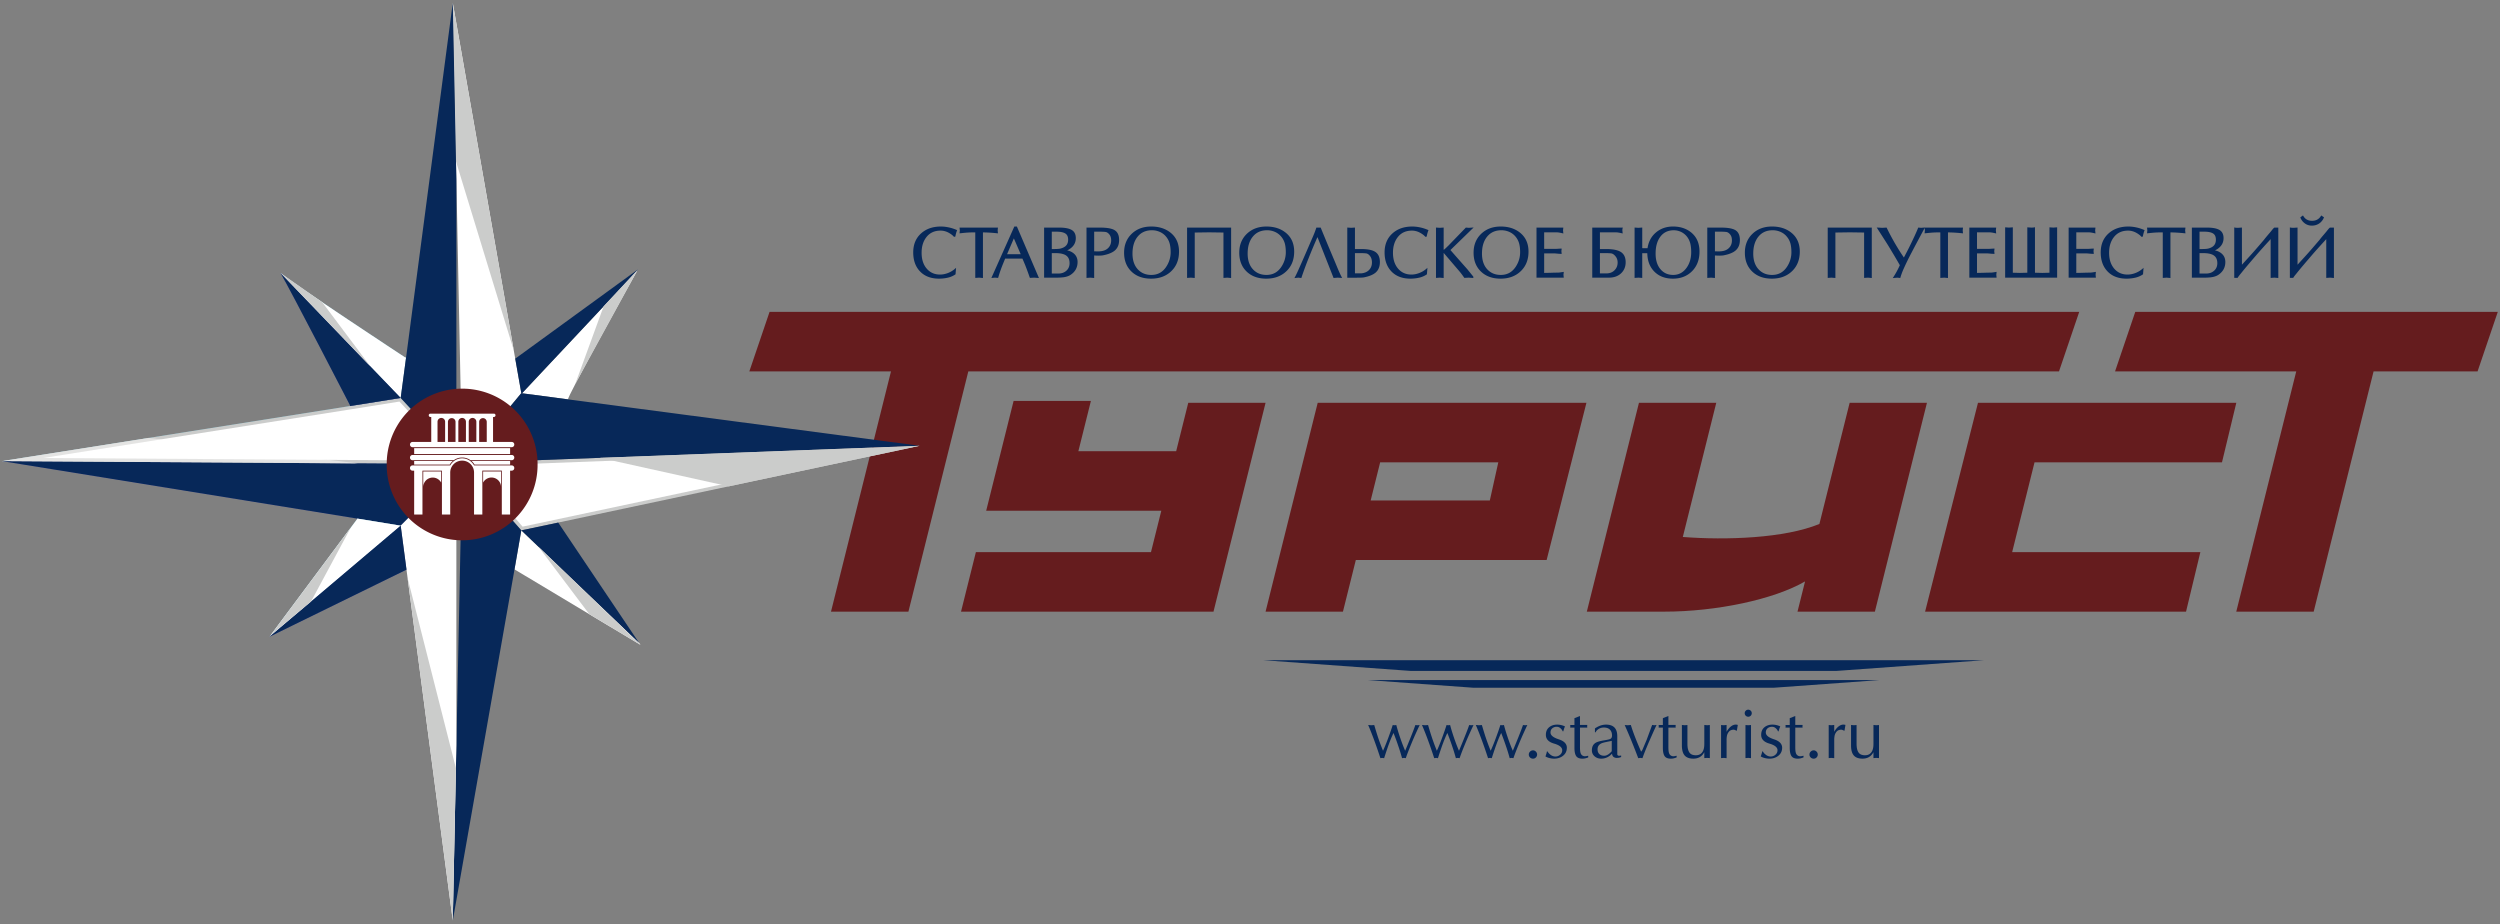 <svg fill="none" height="112" width="303" xmlns="http://www.w3.org/2000/svg"><rect width="100%" height="100%" fill="#808080" stroke="none"/><g clip-rule="evenodd" fill-rule="evenodd"><path d="m93.272 37.796h158.731l-2.451 7.215h-132.191l-7.261 29.121h-9.383l7.271-29.12h-17.168zm165.523 0h43.938l-2.451 7.215h-12.604l-7.26 29.121h-9.383l7.27-29.12h-21.961z" fill="#651c1e"/><path d="m242.991 48.822h28.05l-1.737 7.214h-22.719l-2.712 10.881h22.811l-1.737 7.215h-31.626l6.41-25.31zm-89.604 25.31 6.319-25.31h32.569l-4.823 19.05h-23.126l-1.561 6.26zm28.207-18.096h-14.318l-1.151 4.621h14.442l1.027-4.62zm10.729 18.096 6.319-25.31h9.37l-4.054 16.259c5.235.407 12.333.165 16.553-1.577h.001l3.666-14.682h9.369l-6.311 25.31h-9.378l.916-3.664c-3.787 2.194-10.762 3.664-17.073 3.664zm-72.796-12.233 3.321-13.303h9.369l-1.518 6.089h11.854l1.464-5.863h9.37l-6.311 25.31h-30.599l1.802-7.215h21.221l1.252-5.017h-21.226z" fill="#651c1e"/><path d="m48.563 48.233 7.448 8.015-55.76-.361 42.173-6.674 6.14-.98z" fill="#5fa0b2"/><path d="m56.011 56.248-7.448 7.464-5.263-.86-43.05-6.965 55.76.36z" fill="#706ba3"/><path d="m55.312 56.243-55.06-.356 42.172-6.674 6.14-.98 6.748 7.263z" fill="#cbcccb"/><path d="m55.312 56.243-55.06-.356z" fill="#98aac6"/><path d="m48.563 63.712-5.263-.86-43.05-6.965 55.06.356v.705l-6.748 6.764z" fill="#072859"/><path d="m18.012 53.076-17.76 2.81 43.13.28z" fill="#e4e4e3"/><path d="m49.217 43.333-.654 4.9-14.567-15.153c1.753 1.461 15.1 10.232 15.1 10.232l.121.02zm-.654 20.379-15.909 13.467 10.646-14.292v-.035z" fill="#5fa0b2"/><path d="m77.457 77.918.173.242-15.272-9.151.825-4.73 14.274 13.64z" fill="#fff"/><path d="m67.655 63.334-4.472.945-7.018-8.17 55.295-2.08z" fill="#cbcccb"/><path d="m106.736 54.615-49.71 1.871 6.31 7.344zm-29.536-21.793h.018c-.946 1.703-8.652 15.565-8.36 15.565v.017l-5.59-.74 13.932-14.841zm-14.758 10.628.74 4.198-7.171 8.6-1.135-55.898z" fill="#fff"/><path d="m55.266 19.57-.39-19.22 7.396 42.13z" fill="#cbcccb"/><path d="m63.268 47.665 5.59.74 42.602 5.624-55.295 2.081 7.018-8.462zm4.387 15.669 9.802 14.584-14.274-13.638 4.472-.945z" fill="#072859"/><path d="m62.495 43.434 14.826-10.784s-.034.05-.104.17h-.017l-13.932 14.846-.085-.017-.74-4.197.052-.017zm-.137 25.575-7.482 42.569 1.135-55.33 7.172 8.031z" fill="#072859"/><path d="m48.563 63.712.706 5.331-16.615 8.136 15.91-13.467zm-14.567-30.632 14.567 15.153-6.14.98-.017-.12s-7.087-13.725-8.41-16.012z" fill="#706ba3"/><path d="m48.563 48.233-14.567-15.153c1.753 1.461 15.1 10.232 15.1 10.232l.121.02-.654 4.9zm6.341 7.599v-.177l-6.491-6.985-5.925.947-37.253 5.893 49.668.321zm-.028 55.746-6.313-47.866 6.749-6.763v33.354zm-22.222-34.399 10.646-14.292v-.035l5.263.86z" fill="#fff"/><path d="m55.312 55.496-6.749-7.264z" fill="#87cdd0"/><path d="m55.312 55.496-6.749-7.263.654-4.9 5.659-42.983.436 21.493z" fill="#072859"/><path d="m48.563 63.712 6.749-6.764z" fill="#87cdd0"/><path d="m32.654 77.18 15.91-13.468.705 5.331-16.615 8.136zm9.77-27.966-.018-.121s-7.087-13.725-8.41-16.012l14.567 15.152-6.14.98z" fill="#072859"/><path d="m46.869 56.247a9.142 9.142 0 0 1 18.285 0 9.143 9.143 0 1 1 -18.285 0z" fill="#651c1e"/><path d="m50.197 55.031h11.629v-.72h-11.629zm8.357 3.458a1.153 1.153 0 0 1 2.172.541v-1.889h-2.172zm2.172.548v-.007zm-3.271-1.765a1.444 1.444 0 1 0 -2.888 0v5.09h-1.005v-5.32h-2.36v5.32h-1.005v-5.32h-.203a.304.304 0 0 1 -.303-.304v-.025c0-.167.136-.304.303-.304h4.573v.005a1.64 1.64 0 0 1 2.888 0v-.005h4.572c.167 0 .303.137.303.304v.025a.304.304 0 0 1 -.303.303h-.202v5.322h-1.005v-5.323h-2.36v5.322h-1.005v-5.091zm-2.888.009v-.01zm-1.1 1.208a1.154 1.154 0 0 0 -2.17.541v-1.889h2.17zm-2.17.548v-.007zm7.696-7.923a.46.46 0 0 0 -.919 0v2.452h.92v-2.452zm-.919.003v-.003zm-.342-.003a.46.46 0 0 0 -.92 0v2.452h.92zm-.92.003v-.003zm-.341-.003a.46.46 0 0 0 -.92 0v2.452h.92zm-.92.003v-.003zm-1.603-.003a.46.46 0 0 0 -.92 0v2.452h.92zm-.92.003v-.003zm2.181-.003a.46.46 0 0 0 -.919 0v2.452h.92v-2.452zm-.919.003v-.003zm5.465-.58v3.029h2.272c.167 0 .303.136.303.303v.025a.304.304 0 0 1 -.303.303h-12.032a.304.304 0 0 1 -.304-.303v-.025c0-.167.136-.303.303-.303h2.273v-3.029h-.106a.194.194 0 0 1 -.195-.194v-.016c0-.106.087-.194.195-.194h7.7c.107 0 .194.088.194.194v.017a.194.194 0 0 1 -.194.193zm-9.558 5.34h4.673a1.728 1.728 0 0 0 -.361.433h-4.312v-.434zm6.955 0h4.673v.433h-4.312a1.748 1.748 0 0 0 -.361-.434zm-7.157-.732h12.032c.167 0 .303.136.303.303v.026a.304.304 0 0 1 -.303.303h-5a1.739 1.739 0 0 0 -2.031 0h-5.002a.304.304 0 0 1 -.303-.303v-.025c0-.168.136-.304.303-.304z" fill="#fff"/><path d="m55.255 93.1-.38 18.478-5.472-41.516 5.852 23.039zm33.062-34.155-15.61-3.458 38.753-1.458zm-49.266-22.318-5.055-3.546 10.893 11.33zm34.109.499 4.16-4.475-7.617 13.935 3.456-9.46zm-35.469 35.789-4.913 4.098 9.743-13.079zm33.731 1.525 6.208 3.72-12.363-11.89 6.156 8.17z" fill="#cbcccb"/><path d="m233.292 27.585h4.623l-.035.34.036.357-.102-.01a21.34 21.34 0 0 0 -.807-.07 13.964 13.964 0 0 0 -.912-.034v5.526l-.462-.042-.467.032v-5.517c-.29 0-.586 0-.874.018-.309.018-.622.053-.931.086l-.102.011.036-.35-.03-.296-.039.072c-.528.987-1.059 1.973-1.576 2.967a33.286 33.286 0 0 0 -.89 1.817 8.56 8.56 0 0 0 -.429 1.134l-.02.068-.352-.042-.556.05.093-.144c.291-.451.543-.928.764-1.417a78.588 78.588 0 0 0 -.809-1.385c-.29-.483-.579-.97-.883-1.446-.339-.533-.681-1.064-1.022-1.597l-.087-.136.692.034.504-.03.024.05c.337.691.698 1.37 1.089 2.031.31.527.637 1.045.984 1.548.194-.369.388-.738.576-1.11.212-.42.415-.846.614-1.271.185-.393.366-.79.527-1.192l.023-.057.345.03.461-.037-.006.012zm-117.515 5.684a2.694 2.694 0 0 1 -.911.387 4.713 4.713 0 0 1 -1.05.117c-.867 0-1.68-.23-2.295-.864-.614-.633-.838-1.45-.838-2.317 0-.91.285-1.711.972-2.32.668-.592 1.497-.817 2.377-.817.323 0 .643.038.958.106.322.069.636.169.938.3l.075.032-.03.075a4.192 4.192 0 0 0 -.177.651l-.011.059-.169.024-.029-.038a1.608 1.608 0 0 0 -.321-.278c-.378-.27-.8-.435-1.268-.435-.698 0-1.286.236-1.719.79-.426.546-.58 1.208-.58 1.89 0 .7.155 1.389.621 1.93.424.493.97.716 1.617.716.321 0 .634-.068.933-.18a2.84 2.84 0 0 0 .85-.501l.154-.134-.063.785zm2.426-5.102c-.29 0-.586 0-.873.018-.31.018-.623.053-.932.086l-.102.011.037-.35-.036-.347h4.655l-.035.34.036.357-.102-.01a21.34 21.34 0 0 0 -.807-.07 13.934 13.934 0 0 0 -.911-.034v5.526l-.463-.042-.467.032zm5.712 3.172h-2.089c-.182.45-.381.918-.542 1.375-.11.296-.204.601-.292.904l-.019.065-.378-.031-.441.038 2.783-6.235h.309l2.674 6.242-.579-.045-.519.03-.021-.06a36.77 36.77 0 0 0 -.527-1.435 29.18 29.18 0 0 0 -.359-.848zm5.421-.991c.243.045.474.136.686.281.393.27.581.652.581 1.127 0 .653-.279 1.164-.815 1.535-.268.185-.592.275-.912.317a7.75 7.75 0 0 1 -.964.044h-1.366v-6.067h1.826c.468 0 1.089.041 1.505.28.374.214.51.58.51.998 0 .4-.132.75-.409 1.04-.186.194-.403.34-.642.445zm3.278.614v2.732l-.463-.042-.467.032v-6.099h1.635c.521 0 1.342.034 1.794.325.407.261.524.72.524 1.18 0 .478-.133.921-.495 1.248-.371.335-.946.505-1.423.6a1.85 1.85 0 0 1 -.318.037c-.073.003-.148.008-.221.008-.119 0-.24-.001-.36-.009a20.307 20.307 0 0 1 -.206-.012zm3.627-.335c0-.904.288-1.698.954-2.32.649-.605 1.455-.852 2.336-.852.836 0 1.636.198 2.304.718.747.583 1.063 1.386 1.063 2.324 0 .917-.276 1.736-.945 2.375-.673.644-1.518.901-2.44.901-.889 0-1.724-.233-2.375-.858-.641-.615-.897-1.41-.897-2.288zm12.043-2.443-1.735-.025-1.746.025v5.51l-.462-.042-.467.032v-6.099h5.339v6.11l-.462-.043-.467.032zm1.915 2.443c0-.904.287-1.698.953-2.32.65-.605 1.456-.852 2.336-.852.836 0 1.637.198 2.304.718.748.583 1.063 1.386 1.063 2.324 0 .917-.275 1.736-.944 2.375-.673.644-1.518.901-2.44.901-.89 0-1.724-.233-2.376-.858-.641-.615-.896-1.41-.896-2.288zm9.478-1.891c-.38.858-.745 1.724-1.09 2.598a40.708 40.708 0 0 0 -.844 2.296l-.021.064-.374-.042-.464.051.074-.139c.259-.49.49-1.042.717-1.548.371-.833.731-1.67 1.091-2.506.251-.585.567-1.263.759-1.867l.018-.058h.525l.022.052c.184.457.374.913.562 1.368.371.897.748 1.792 1.126 2.686.253.596.52 1.293.82 1.865l.07.13-.556-.034-.483.04zm4.543 1.448h.704c.537 0 1.329.044 1.785.362.407.282.534.744.534 1.22 0 .479-.133.922-.495 1.25-.371.334-.947.504-1.426.6-.162.032-.382.033-.547.036-.158.003-.317.008-.474.008h-1.011v-6.08l.462.03.468-.03zm8.687 3.085a2.69 2.69 0 0 1 -.912.387 4.69 4.69 0 0 1 -1.049.117c-.867 0-1.681-.23-2.295-.864-.614-.633-.839-1.45-.839-2.317 0-.91.286-1.711.973-2.32.667-.592 1.497-.817 2.378-.817.321 0 .642.038.957.106.322.069.636.169.939.3l.074.032-.03.075a3.866 3.866 0 0 0 -.178.65l-.01.06-.169.024-.029-.038a1.636 1.636 0 0 0 -.321-.278c-.379-.27-.8-.435-1.268-.435-.698 0-1.286.236-1.719.79-.427.546-.581 1.208-.581 1.89 0 .7.157 1.389.622 1.93.424.493.97.716 1.617.716.32 0 .634-.068.932-.18.312-.118.598-.284.85-.501l.154-.134-.062.785zm2.884-2.962a403.33 403.33 0 0 0 2.056 2.331l.72.892v.163l-.558-.041-.529.028-.027-.038a10.42 10.42 0 0 0 -.289-.4 6.614 6.614 0 0 0 -.304-.382l-1.88-2.2a.027.027 0 0 0 -.008-.007v3.041l-.463-.042-.467.032v-6.105l.462.032.468-.032-.002 2.697a.321.321 0 0 0 .091-.051c.095-.078.191-.175.28-.26.053-.054.108-.105.164-.155l2.157-2.228.378.029.565-.041-2.814 2.736zm2.808.32c0-.904.288-1.698.954-2.32.649-.605 1.455-.852 2.336-.852.835 0 1.636.198 2.303.718.748.583 1.064 1.386 1.064 2.324 0 .917-.276 1.736-.945 2.375-.673.644-1.518.901-2.44.901-.889 0-1.724-.233-2.375-.858-.642-.615-.897-1.41-.897-2.288zm8.554-.46h1.26c.143 0 .288-.009.432-.017.109-.008.228-.018.338-.018h.094l-.036.305.035.33h-.093a4.66 4.66 0 0 1 -.441-.027c-.103-.01-.226-.025-.329-.025h-1.26v2.362c.273-.001.547-.01.819-.017.22-.006.446-.017.665-.017.113 0 .235 0 .346-.012.146-.017.294-.042.438-.065l.107-.017-.036.355.035.348h-3.304v-6.067h3.252l-.035.34.037.371-.113-.026a6.222 6.222 0 0 0 -.419-.086 2.227 2.227 0 0 0 -.342-.025h-1.45zm6.758-2.008v2.025h.713c.56 0 1.354.048 1.836.366.425.28.57.736.57 1.23 0 .526-.173.987-.559 1.35-.405.379-.919.522-1.465.522h-2.025v-6.067h3.708l-.036.109c-.008.023-.011.06-.014.084-.005.05-.008.098-.008.144l.037.374-.113-.026a6.46 6.46 0 0 0 -.418-.086 2.25 2.25 0 0 0 -.343-.025zm5.742 2.532c-.064-.003-.134-.002-.194-.002h-.419v2.995l-.462-.032-.467.032v-6.105l.461.032.468-.032v2.498c.07.004.144.003.211.003h.43c.111-.75.427-1.399 1.011-1.895.595-.506 1.298-.73 2.077-.73.808 0 1.568.204 2.201.719.723.59 1.009 1.404 1.009 2.323 0 .902-.257 1.722-.899 2.369-.632.638-1.429.907-2.32.907-.86 0-1.65-.24-2.261-.862-.596-.608-.832-1.384-.846-2.22zm8.198.271v2.732l-.463-.042-.466.032v-6.099h1.634c.522 0 1.343.034 1.795.325.406.261.524.72.524 1.18 0 .478-.134.921-.496 1.248-.371.335-.946.505-1.423.6a1.84 1.84 0 0 1 -.319.037c-.071.003-.148.008-.22.008-.119 0-.24-.001-.359-.009a20.504 20.504 0 0 1 -.207-.012zm3.628-.335c0-.904.287-1.698.953-2.32.651-.605 1.455-.852 2.336-.852.836 0 1.637.198 2.304.718.747.583 1.063 1.386 1.063 2.324 0 .917-.276 1.736-.944 2.375-.673.644-1.519.901-2.441.901-.888 0-1.723-.233-2.374-.858-.642-.615-.897-1.41-.897-2.288zm14.451-2.443-1.735-.025-1.745.025v5.51l-.462-.042-.468.032v-6.099h5.34v6.11l-.463-.043-.467.032zm13.683 1.983h1.259c.144 0 .29-.009.433-.017.109-.008.229-.018.338-.018h.094l-.036.305.035.33h-.093a4.65 4.65 0 0 1 -.44-.027c-.104-.01-.227-.025-.331-.025h-1.259v2.362c.273-.001.547-.01.82-.017.219-.006.445-.017.665-.017.112 0 .234 0 .345-.012.146-.017.294-.042.439-.065l.107-.017-.037.355.035.348h-3.304v-6.067h3.252l-.036.34.039.371-.114-.026a6.222 6.222 0 0 0 -.419-.086 2.227 2.227 0 0 0 -.342-.025h-1.45zm6.097 2.887v-5.5l.466.031c.116 0 .25-.002.363-.024l.1-.02v5.513l.903.024.853-.024v-5.5l.463.031.467-.032v6.099h-6.301v-6.099l.462.032.468-.032v5.501l.85.024zm5.937-2.887h1.259c.144 0 .289-.009.432-.017.111-.008.229-.018.339-.018h.094l-.037.305.036.33h-.093a4.67 4.67 0 0 1 -.44-.027c-.104-.01-.227-.025-.331-.025h-1.259v2.362c.272-.001.547-.01.82-.017.219-.006.445-.017.664-.017.112 0 .235 0 .346-.012.146-.017.294-.042.439-.065l.106-.017-.036.355.035.348h-3.303v-6.067h3.251l-.036.34.039.371-.115-.026a6.069 6.069 0 0 0 -.418-.086 2.218 2.218 0 0 0 -.342-.025h-1.45zm8.055 3.102a2.699 2.699 0 0 1 -.912.387 4.697 4.697 0 0 1 -1.049.117c-.867 0-1.681-.23-2.295-.864-.614-.633-.839-1.45-.839-2.317 0-.91.286-1.711.973-2.32.668-.592 1.497-.817 2.377-.817.322 0 .643.038.958.106.321.069.636.169.938.3l.075.032-.03.075a3.866 3.866 0 0 0 -.178.65l-.01.06-.169.024-.029-.038a1.665 1.665 0 0 0 -.321-.278c-.379-.27-.8-.435-1.268-.435-.698 0-1.286.236-1.72.79-.426.546-.58 1.208-.58 1.89 0 .7.156 1.389.622 1.93.424.493.969.716 1.617.716.32 0 .634-.068.933-.18.31-.118.597-.284.849-.501l.154-.134-.062.785zm2.426-5.102c-.289 0-.585 0-.873.018-.31.018-.623.053-.933.086l-.101.011.036-.35-.035-.347h4.655l-.036.34.037.357-.102-.01a21.52 21.52 0 0 0 -.807-.07 13.964 13.964 0 0 0 -.912-.034v5.526l-.462-.042-.467.032zm6.315 2.18c.244.046.474.137.686.282.394.27.582.652.582 1.127 0 .653-.28 1.164-.816 1.535-.267.185-.592.275-.911.317a7.67 7.67 0 0 1 -.964.044h-1.366v-6.067h1.825c.469 0 1.09.041 1.506.28.373.214.509.58.509.998 0 .4-.131.75-.409 1.04-.186.194-.402.34-.642.445zm3.279 1.735c.084-.083.181-.2.253-.276l.71-.78c.257-.283.511-.568.761-.857.317-.365.63-.73.942-1.096.252-.338.57-.69.841-1.016.048-.058.358-.472.437-.472h.465v6.11l-.462-.043-.467.032v-4.701a11.07 11.07 0 0 0 -.21.232c-.231.25-.458.5-.684.753-.304.337-.605.676-.9 1.021-.341.398-.684.794-1.022 1.195-.265.314-.527.63-.782.951-.116.144-.287.344-.379.501l-.025.042h-.408v-6.117l.104.026c.035.01.088.012.125.016.078.005.156.008.231.008l.47-.032zm6.74 0c.085-.083.182-.2.253-.276l.711-.78c.257-.283.51-.568.76-.857.317-.365.63-.73.942-1.096.253-.338.571-.69.842-1.016.048-.058.357-.472.437-.472h.465v6.11l-.463-.043-.466.032v-4.701a9.372 9.372 0 0 0 -.211.232c-.231.25-.457.5-.684.753-.304.337-.605.676-.9 1.021-.34.398-.684.794-1.022 1.195-.264.314-.526.63-.782.951-.116.144-.287.344-.379.501l-.024.042h-.408v-6.117l.103.026c.036.01.088.012.126.016.078.005.155.008.231.008l.469-.032zm3.18-5.677a1.588 1.588 0 0 1 -.54.671 1.56 1.56 0 0 1 -.905.268 1.39 1.39 0 0 1 -.851-.269 1.571 1.571 0 0 1 -.525-.665l-.025-.06.326-.242.047.08c.236.4.595.574 1.055.574.219 0 .434-.042.626-.149a1.16 1.16 0 0 0 .437-.426l.046-.075.339.229zm-158.762 2.488-.822 1.915h1.651zm4.596 1.291h.296c.199 0 .404-.005.602-.03.163-.02.319-.07.469-.136.421-.187.615-.51.615-.968 0-.293-.074-.58-.333-.746-.29-.185-.715-.223-1.051-.223h-.598zm0 2.972h.783c.371 0 .715-.098.992-.351.266-.243.38-.551.38-.909 0-.392-.116-.744-.463-.96-.345-.213-.851-.256-1.247-.256h-.445zm5.138-2.695c.052.002.116 0 .159 0 .052.007.104.009.156.009h.302c.05-.007.103-.018.151-.017.36-.034.697-.151.95-.416.24-.252.341-.56.341-.904 0-.25-.05-.502-.208-.703-.127-.162-.292-.299-.505-.32a5.019 5.019 0 0 0 -.481-.029h-.865zm8.74-1.746a2.034 2.034 0 0 0 -.762-.598 2.316 2.316 0 0 0 -.974-.21c-.69 0-1.282.225-1.726.762-.48.582-.634 1.324-.634 2.062 0 .713.165 1.414.67 1.94.436.456.986.65 1.611.65.798 0 1.398-.349 1.827-1.018.34-.529.516-1.108.516-1.737 0-.341-.028-.69-.111-1.022a2.207 2.207 0 0 0 -.417-.83zm13.958 0a2.057 2.057 0 0 0 -.762-.598 2.317 2.317 0 0 0 -.975-.21c-.69 0-1.282.225-1.726.762-.48.582-.634 1.324-.634 2.062 0 .713.165 1.414.67 1.94.436.456.986.65 1.612.65.797 0 1.398-.349 1.826-1.018a3.148 3.148 0 0 0 .517-1.737c0-.341-.028-.69-.111-1.022a2.222 2.222 0 0 0 -.417-.83zm8.908 4.415h.768c.359-.034.697-.15.95-.416.24-.252.341-.56.341-.904 0-.264-.051-.53-.209-.748-.123-.169-.291-.33-.508-.352a4.925 4.925 0 0 0 -.477-.03h-.865zm19.492-4.416a2.041 2.041 0 0 0 -.762-.597 2.32 2.32 0 0 0 -.975-.21c-.689 0-1.281.225-1.725.762-.48.582-.634 1.324-.634 2.062 0 .713.164 1.414.669 1.94.436.456.987.65 1.612.65.797 0 1.397-.349 1.827-1.018.34-.529.515-1.108.515-1.737 0-.341-.027-.69-.11-1.022a2.207 2.207 0 0 0 -.417-.83zm10.199 4.424h.782c.379 0 .716-.109.986-.38.257-.259.378-.57.378-.935 0-.278-.075-.531-.25-.748-.135-.166-.322-.343-.546-.365a4.885 4.885 0 0 0 -.476-.03h-.874zm10.576-4.424a2.04 2.04 0 0 0 -1.623-.806c-.658 0-1.205.231-1.611.754-.455.588-.593 1.342-.593 2.07 0 .7.149 1.407.629 1.942.397.444.902.646 1.497.646.689 0 1.221-.299 1.621-.856.403-.56.566-1.212.566-1.898 0-.342-.025-.694-.103-1.027a2.28 2.28 0 0 0 -.383-.825zm3.364 1.747c.052.002.116 0 .16 0 .051.007.104.009.155.009h.302c.05-.007.104-.018.152-.017.359-.034.696-.151.95-.416.24-.252.34-.56.34-.904 0-.25-.05-.502-.207-.703-.128-.162-.293-.299-.505-.32a5.06 5.06 0 0 0 -.482-.029h-.865zm8.74-1.746a2.026 2.026 0 0 0 -.762-.598 2.316 2.316 0 0 0 -.974-.21c-.689 0-1.282.225-1.725.762-.481.582-.635 1.324-.635 2.062 0 .713.165 1.414.67 1.94.436.456.986.65 1.612.65.797 0 1.397-.349 1.827-1.018.34-.529.515-1.108.515-1.737 0-.341-.028-.69-.11-1.022a2.194 2.194 0 0 0 -.418-.83zm49.992 1.47h.296c.199 0 .405-.006.603-.031.162-.02.319-.07.469-.136.421-.187.614-.51.614-.968 0-.293-.074-.58-.333-.746-.289-.185-.714-.223-1.051-.223h-.598v2.103zm0 2.971h.783c.372 0 .715-.098.992-.351.266-.243.381-.551.381-.909 0-.392-.117-.744-.464-.96-.345-.213-.851-.256-1.247-.256h-.445zm-95.61 48.161h51.608l17.923-1.303h-87.454zm-.592 10.574-.226-.033-.226.033a22.937 22.937 0 0 0 -.466-1.505 31.74 31.74 0 0 0 -.566-1.547c-.313.616-.693 1.634-1.14 3.052l-.227-.033-.226.033c-.508-1.561-1.003-2.903-1.484-4.025l.369.034.369-.025c.173.594.335 1.118.486 1.572.179.527.372 1.043.578 1.547.174-.37.378-.87.613-1.501.234-.63.422-1.17.562-1.618l.218.025.218-.025c.117.458.277.98.478 1.568.201.587.399 1.104.595 1.551.223-.53.452-1.09.687-1.677.291-.727.473-1.207.545-1.442l.269.025.26-.025c-.067.134-.211.444-.432.928s-.435.982-.642 1.492c-.279.679-.483 1.21-.612 1.596zm6.524 0-.226-.033-.227.033a23.471 23.471 0 0 0 -.465-1.505 32.5 32.5 0 0 0 -.566-1.547c-.314.616-.694 1.634-1.141 3.052l-.226-.033-.227.033c-.508-1.561-1.003-2.903-1.484-4.025l.37.034.369-.025c.173.594.335 1.118.486 1.572.178.527.371 1.043.578 1.547.173-.37.377-.87.612-1.501.235-.63.422-1.17.562-1.618l.218.025.218-.025c.117.458.277.98.478 1.568.202.587.4 1.104.595 1.551.224-.53.453-1.09.687-1.677.292-.727.473-1.207.546-1.442l.268.025.26-.025c-.067.134-.211.444-.431.928-.221.484-.436.982-.643 1.492a25.95 25.95 0 0 0 -.611 1.596zm6.523 0-.226-.033-.226.033a22.937 22.937 0 0 0 -.466-1.505c-.204-.6-.392-1.115-.566-1.547-.313.616-.693 1.634-1.141 3.052l-.226-.033-.226.033c-.508-1.561-1.003-2.903-1.484-4.025l.369.034.369-.025c.173.594.335 1.118.486 1.572.179.527.372 1.043.578 1.547.173-.37.378-.87.612-1.501.235-.63.423-1.17.562-1.618l.218.025.219-.025c.117.458.276.98.478 1.568.201.587.399 1.104.595 1.551.223-.53.452-1.09.687-1.677.291-.727.472-1.207.545-1.442l.269.025.26-.025c-.068.134-.211.444-.432.928s-.435.982-.642 1.492c-.279.679-.483 1.21-.612 1.596zm2.373-.948c.129 0 .244.051.344.151a.493.493 0 0 1 .008.705.462.462 0 0 1 -.352.151.506.506 0 0 1 -.36-.143.473.473 0 0 1 -.151-.36c0-.134.05-.252.151-.353.1-.1.221-.15.36-.15zm1.752.126c.107.18.247.328.42.445a.958.958 0 0 0 .545.176.85.85 0 0 0 .57-.218.69.69 0 0 0 .252-.545c0-.347-.33-.615-.99-.805s-.99-.542-.99-1.056c0-.392.129-.697.386-.914.257-.218.585-.328.982-.328a2.148 2.148 0 0 1 .947.219c-.084.19-.151.388-.201.595h-.076a.936.936 0 0 0 -.285-.386.655.655 0 0 0 -.428-.167.815.815 0 0 0 -.545.184c-.145.123-.218.293-.218.512 0 .335.33.609.99.822.66.212.99.553.99 1.022 0 .42-.165.752-.495.998-.291.218-.64.327-1.049.327a2.28 2.28 0 0 1 -.549-.072 1.802 1.802 0 0 1 -.499-.196l.101-.306a2.21 2.21 0 0 0 .075-.307zm3.941-4.287v1.084h.889a.75.75 0 0 0 0 .319h-.889v2.379c0 .342.028.585.084.73a.53.53 0 0 0 .537.363.94.94 0 0 0 .205-.026c.076-.016.133-.028.172-.033v.201c-.134.05-.254.088-.36.113a1.499 1.499 0 0 1 -.344.038c-.336 0-.576-.09-.721-.268-.163-.203-.244-.552-.244-1.052v-2.445h-.519a.555.555 0 0 0 .016-.159.622.622 0 0 0 -.016-.16h.519v-.825zm4.52 4.396v.244c.017.117.093.176.227.176a.998.998 0 0 0 .243-.034v.185l-.12.046a1 1 0 0 1 -.176.046c-.064.011-.14.017-.229.017a.63.63 0 0 1 -.395-.118c-.102-.078-.165-.209-.187-.394l-.076.076a1.708 1.708 0 0 1 -1.245.528c-.309 0-.573-.095-.791-.285a.93.93 0 0 1 -.328-.738c0-.425.159-.73.478-.914.195-.112.553-.21 1.073-.293.363-.061.592-.117.688-.168.134-.072.201-.204.201-.394 0-.313-.086-.555-.256-.725s-.412-.256-.726-.256c-.268 0-.503.072-.704.218-.156.112-.254.232-.293.36h-.092v-.469a2.79 2.79 0 0 1 .658-.344 2.06 2.06 0 0 1 .691-.118c.906 0 1.359.47 1.359 1.409zm-.671-1.382-.294.058c-.486.095-.793.17-.922.226-.335.151-.503.394-.503.73 0 .256.073.452.218.587.145.134.346.201.604.201a.802.802 0 0 0 .352-.097 1.2 1.2 0 0 0 .319-.222 2.94 2.94 0 0 0 .146-.138c.053-.053.08-.094.08-.122v-1.224zm4.897-1.93.268.034.268-.034c-.095.198-.277.596-.545 1.197-.245.55-.455 1.032-.628 1.447a23.12 23.12 0 0 0 -.537 1.381l-.251-.033-.261.033a73.01 73.01 0 0 0 -.729-1.866 54.15 54.15 0 0 0 -.914-2.15l.377.025.369-.034c.257.853.674 1.932 1.25 3.237l.084-.118a.537.537 0 0 0 .075-.117l.503-1.186zm1.97-1.084v1.084h.889a.75.75 0 0 0 0 .319h-.889v2.379c0 .342.028.585.084.73a.53.53 0 0 0 .537.363c.062 0 .13-.009.205-.026.076-.016.133-.028.172-.033v.201c-.134.05-.254.088-.36.113a1.499 1.499 0 0 1 -.344.038c-.336 0-.576-.09-.722-.268-.161-.203-.243-.552-.243-1.052v-2.445h-.519a.594.594 0 0 0 .016-.159.67.67 0 0 0 -.016-.16h.519v-.825zm5.022 5.101-.335-.025-.335.025v-.72c-.274.524-.718.787-1.333.787-.47 0-.817-.127-1.044-.383-.226-.254-.34-.666-.34-1.23v-2.47l.335.033.336-.025v2.264c0 .47.077.82.231 1.052.154.233.415.348.784.348.386 0 .665-.15.838-.454.129-.223.193-.524.193-.899v-2.32l.335.034.335-.025zm1.36-4.008.335.025.335-.034v.848l.042-.101c.151-.24.308-.425.47-.554.195-.156.391-.235.586-.235.112 0 .199.014.26.042l-.117.705a1.048 1.048 0 0 1 -.176-.072.548.548 0 0 0 -.218-.062.845.845 0 0 0 -.293.054.59.59 0 0 0 -.243.155 1.157 1.157 0 0 0 -.252.463 2.57 2.57 0 0 0 -.059.605v2.177l-.335-.033-.335.025zm3.63 4.016-.336-.033-.335.025v-4.008l.335.025.336-.025zm-.336-5.023a.415.415 0 0 1 -.302-.125.416.416 0 0 1 -.125-.301.41.41 0 0 1 .125-.302.425.425 0 0 1 .6-.004c.086.08.13.183.13.306a.413.413 0 0 1 -.126.301.412.412 0 0 1 -.302.126zm1.761 4.201c.106.18.246.328.419.445a.958.958 0 0 0 .545.176.85.85 0 0 0 .571-.218.69.69 0 0 0 .251-.545c0-.347-.329-.615-.989-.805s-.99-.542-.99-1.056c0-.392.129-.697.386-.914.257-.218.584-.328.981-.328a2.142 2.142 0 0 1 .948.219c-.084.19-.151.388-.201.595h-.076a.945.945 0 0 0 -.285-.386.657.657 0 0 0 -.428-.167c-.218 0-.4.061-.545.184s-.218.293-.218.512c0 .335.33.609.989.822.66.212.99.553.99 1.022 0 .42-.165.752-.495.998-.29.218-.64.327-1.048.327a2.28 2.28 0 0 1 -.549-.072 1.79 1.79 0 0 1 -.499-.196l.101-.306a2.21 2.21 0 0 0 .075-.307zm3.941-4.287v1.084h.889a1.416 1.416 0 0 0 -.017.177.76.76 0 0 0 .017.142h-.889v2.379c0 .342.028.585.084.73a.53.53 0 0 0 .537.363.94.94 0 0 0 .205-.026c.075-.016.133-.028.172-.033v.201a3 3 0 0 1 -.361.113 1.499 1.499 0 0 1 -.344.038c-.335 0-.575-.09-.721-.268-.162-.203-.243-.552-.243-1.052v-2.445h-.519a.547.547 0 0 0 .017-.159.616.616 0 0 0 -.017-.16h.519v-.825zm2.231 4.161c.128 0 .243.051.343.151a.497.497 0 0 1 .009.705.465.465 0 0 1 -.352.151.509.509 0 0 1 -.361-.143.476.476 0 0 1 -.151-.36c0-.134.051-.252.151-.353.101-.1.221-.15.361-.15zm1.819-3.068.335.025.336-.034v.848l.042-.101c.151-.24.308-.425.47-.554.195-.156.391-.235.586-.235.112 0 .198.014.26.042l-.117.705a1.048 1.048 0 0 1 -.176-.072.548.548 0 0 0 -.218-.062.845.845 0 0 0 -.293.054.59.59 0 0 0 -.243.155 1.157 1.157 0 0 0 -.252.463 2.57 2.57 0 0 0 -.059.605v2.177l-.336-.033-.335.025zm6.096 4.008-.336-.025-.335.025v-.72c-.274.524-.718.787-1.333.787-.47 0-.818-.127-1.044-.383-.226-.254-.34-.666-.34-1.23v-2.47l.336.033.335-.025v2.264c0 .47.077.82.23 1.052.154.233.416.348.785.348.386 0 .665-.15.838-.454.129-.223.193-.524.193-.899v-2.32l.335.034.336-.025zm-49.225-8.532h36.537l12.689-.922h-61.915z" fill="#072859"/></g></svg>